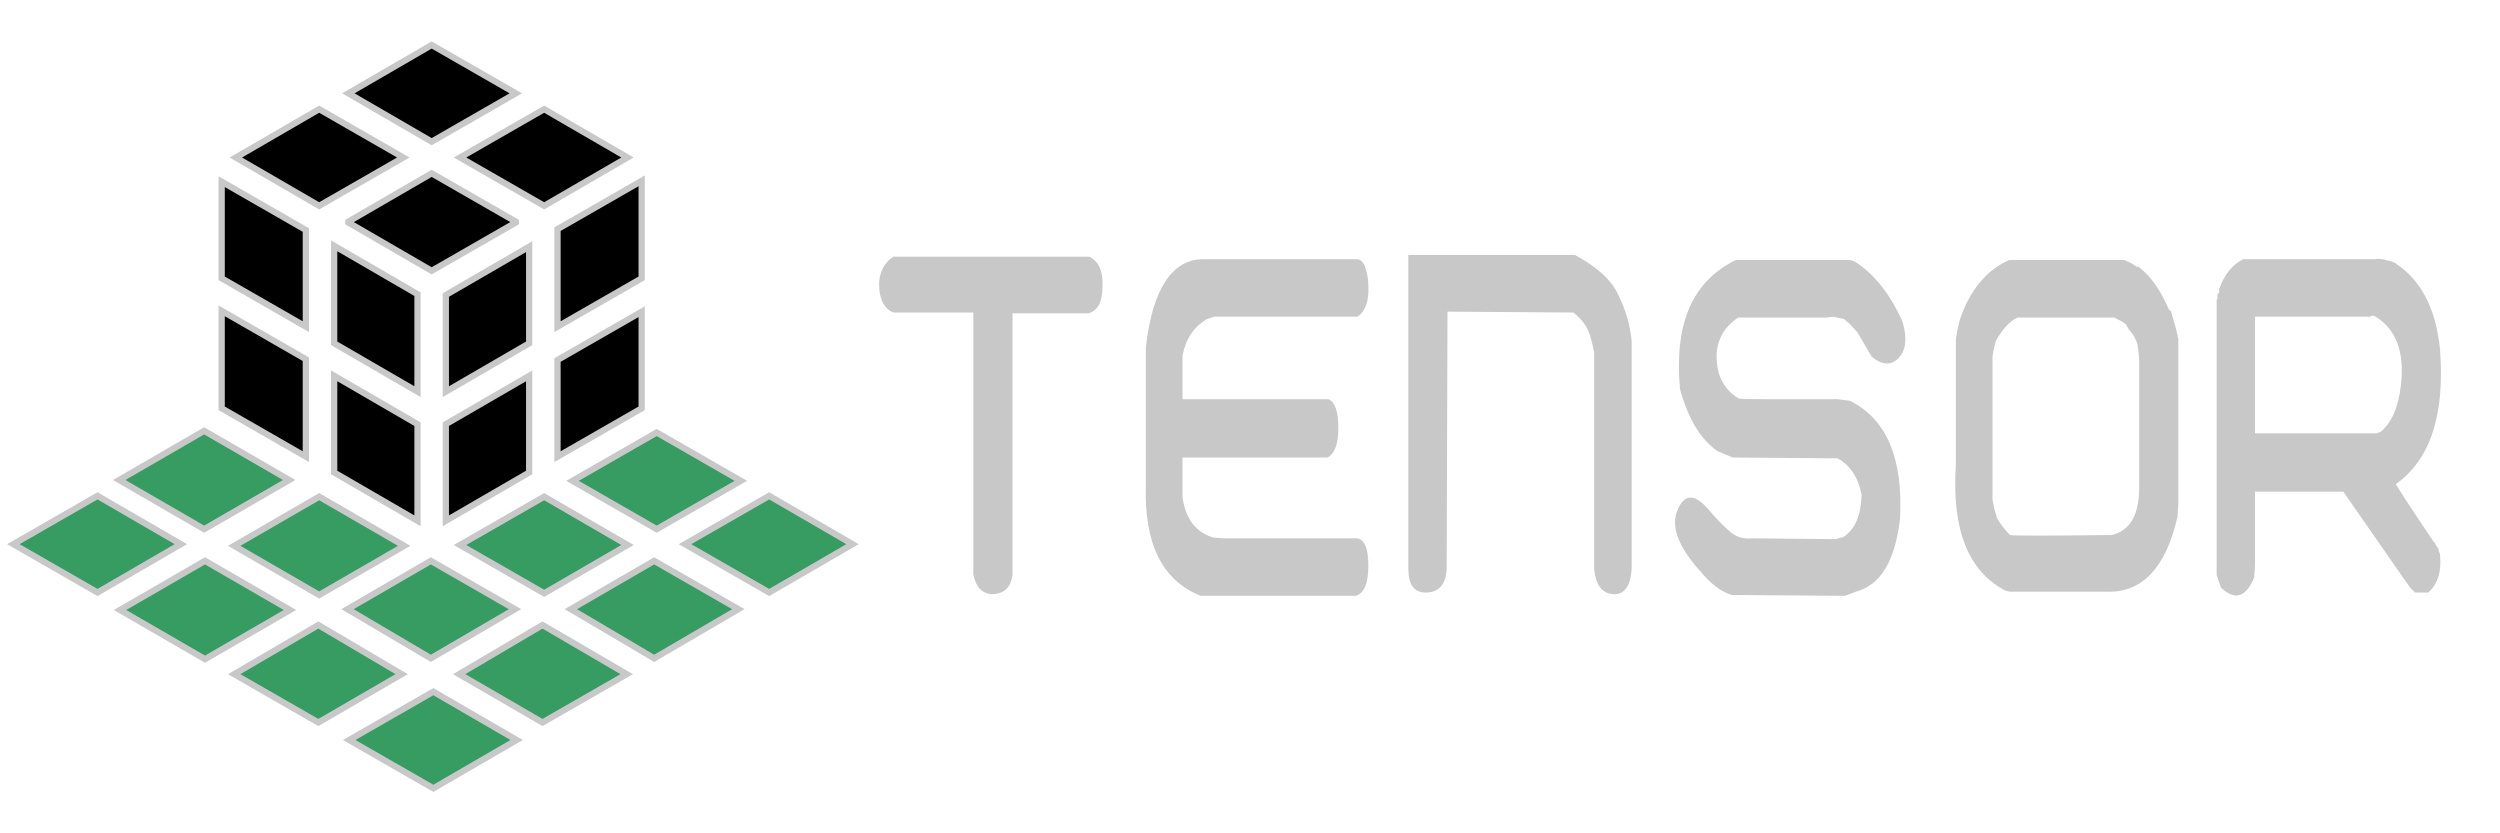 <?xml version="1.0" encoding="UTF-8"?>
<svg xmlns="http://www.w3.org/2000/svg" xmlns:xlink="http://www.w3.org/1999/xlink" width="375pt" height="125pt" viewBox="0 0 375 125" version="1.1">
<g id="surface36">
<path style="fill-rule:nonzero;fill:rgb(21.176%,61.176%,38.431%);fill-opacity:1;stroke-width:0.75;stroke-linecap:butt;stroke-linejoin:miter;stroke:rgb(78.431%,78.431%,78.431%);stroke-opacity:1;stroke-miterlimit:10;" d="M 68.7 57.7 L 78.8 63.5 L 88.9 57.7 L 78.8 51.9 Z M 68.7 57.7 " transform="matrix(1.25,0,0,1.25,0,0)"/>
<path style="fill-rule:nonzero;fill:rgb(21.176%,61.176%,38.431%);fill-opacity:1;stroke-width:0.75;stroke-linecap:butt;stroke-linejoin:miter;stroke:rgb(78.431%,78.431%,78.431%);stroke-opacity:1;stroke-miterlimit:10;" d="M 55.2 65.4 L 65.3 71.2 L 75.3 65.4 L 65.3 59.6 Z M 55.2 65.4 " transform="matrix(1.25,0,0,1.25,0,0)"/>
<path style="fill-rule:nonzero;fill:rgb(21.176%,61.176%,38.431%);fill-opacity:1;stroke-width:0.75;stroke-linecap:butt;stroke-linejoin:miter;stroke:rgb(78.431%,78.431%,78.431%);stroke-opacity:1;stroke-miterlimit:10;" d="M 28.1 65.5 L 38.3 71.4 L 48.5 65.5 L 38.3 59.6 Z M 28.1 65.5 " transform="matrix(1.25,0,0,1.25,0,0)"/>
<path style="fill-rule:nonzero;fill:rgb(21.176%,61.176%,38.431%);fill-opacity:1;stroke-width:0.75;stroke-linecap:butt;stroke-linejoin:miter;stroke:rgb(78.431%,78.431%,78.431%);stroke-opacity:1;stroke-miterlimit:10;" d="M 14.3 57.6 L 24.5 63.5 L 34.7 57.6 L 24.5 51.7 Z M 14.3 57.6 " transform="matrix(1.25,0,0,1.25,0,0)"/>
<path style="fill-rule:nonzero;fill:rgb(21.176%,61.176%,38.431%);fill-opacity:1;stroke-width:0.75;stroke-linecap:butt;stroke-linejoin:miter;stroke:rgb(78.431%,78.431%,78.431%);stroke-opacity:1;stroke-miterlimit:10;" d="M 41.7 73.1 L 51.7 79 L 61.8 73.1 L 51.7 67.3 Z M 41.7 73.1 " transform="matrix(1.25,0,0,1.25,0,0)"/>
<path style="fill-rule:nonzero;fill:rgb(21.176%,61.176%,38.431%);fill-opacity:1;stroke-width:0.75;stroke-linecap:butt;stroke-linejoin:miter;stroke:rgb(78.431%,78.431%,78.431%);stroke-opacity:1;stroke-miterlimit:10;" d="M 14.4 73.2 L 24.6 79.1 L 34.8 73.2 L 24.6 67.3 Z M 14.4 73.2 " transform="matrix(1.25,0,0,1.25,0,0)"/>
<path style="fill-rule:nonzero;fill:rgb(21.176%,61.176%,38.431%);fill-opacity:1;stroke-width:0.75;stroke-linecap:butt;stroke-linejoin:miter;stroke:rgb(78.431%,78.431%,78.431%);stroke-opacity:1;stroke-miterlimit:10;" d="M 82.2 65.3 L 92.3 71.1 L 102.3 65.3 L 92.3 59.5 Z M 82.2 65.3 " transform="matrix(1.25,0,0,1.25,0,0)"/>
<path style="fill-rule:nonzero;fill:rgb(21.176%,61.176%,38.431%);fill-opacity:1;stroke-width:0.75;stroke-linecap:butt;stroke-linejoin:miter;stroke:rgb(78.431%,78.431%,78.431%);stroke-opacity:1;stroke-miterlimit:10;" d="M 68.5 73.1 L 78.5 79 L 88.6 73.1 L 78.5 67.3 Z M 68.5 73.1 " transform="matrix(1.25,0,0,1.25,0,0)"/>
<path style="fill-rule:nonzero;fill:rgb(21.176%,61.176%,38.431%);fill-opacity:1;stroke-width:0.75;stroke-linecap:butt;stroke-linejoin:miter;stroke:rgb(78.431%,78.431%,78.431%);stroke-opacity:1;stroke-miterlimit:10;" d="M 55.1 80.9 L 65.1 86.7 L 75.2 80.9 L 65.1 75 Z M 55.1 80.9 " transform="matrix(1.25,0,0,1.25,0,0)"/>
<path style="fill-rule:nonzero;fill:rgb(21.176%,61.176%,38.431%);fill-opacity:1;stroke-width:0.75;stroke-linecap:butt;stroke-linejoin:miter;stroke:rgb(78.431%,78.431%,78.431%);stroke-opacity:1;stroke-miterlimit:10;" d="M 41.9 88.8 L 52 94.6 L 62 88.8 L 52 83 Z M 41.9 88.8 " transform="matrix(1.25,0,0,1.25,0,0)"/>
<path style="fill-rule:nonzero;fill:rgb(21.176%,61.176%,38.431%);fill-opacity:1;stroke-width:0.75;stroke-linecap:butt;stroke-linejoin:miter;stroke:rgb(78.431%,78.431%,78.431%);stroke-opacity:1;stroke-miterlimit:10;" d="M 28.1 80.9 L 38.2 86.7 L 48.2 80.9 L 38.2 75 Z M 28.1 80.9 " transform="matrix(1.25,0,0,1.25,0,0)"/>
<path style="fill-rule:nonzero;fill:rgb(21.176%,61.176%,38.431%);fill-opacity:1;stroke-width:0.75;stroke-linecap:butt;stroke-linejoin:miter;stroke:rgb(78.431%,78.431%,78.431%);stroke-opacity:1;stroke-miterlimit:10;" d="M 1.6 65.3 L 11.7 71.1 L 21.7 65.3 L 11.7 59.5 Z M 1.6 65.3 " transform="matrix(1.25,0,0,1.25,0,0)"/>
<path style="fill-rule:nonzero;fill:rgb(0%,0%,0%);fill-opacity:1;stroke-width:0.75;stroke-linecap:butt;stroke-linejoin:miter;stroke:rgb(78.431%,78.431%,78.431%);stroke-opacity:1;stroke-miterlimit:10;" d="M 48.4 18.9 L 38.3 13.1 L 28.3 18.9 L 38.3 24.7 Z M 48.4 18.9 " transform="matrix(1.25,0,0,1.25,0,0)"/>
<path style="fill-rule:nonzero;fill:rgb(0%,0%,0%);fill-opacity:1;stroke-width:0.75;stroke-linecap:butt;stroke-linejoin:miter;stroke:rgb(78.431%,78.431%,78.431%);stroke-opacity:1;stroke-miterlimit:10;" d="M 75.3 18.9 L 65.3 13.1 L 55.2 18.9 L 65.3 24.7 Z M 75.3 18.9 " transform="matrix(1.25,0,0,1.25,0,0)"/>
<path style="fill-rule:nonzero;fill:rgb(0%,0%,0%);fill-opacity:1;stroke-width:0.75;stroke-linecap:butt;stroke-linejoin:miter;stroke:rgb(78.431%,78.431%,78.431%);stroke-opacity:1;stroke-miterlimit:10;" d="M 61.9 26.6 L 51.8 20.8 L 41.8 26.6 L 41.8 26.7 L 51.8 32.5 L 61.9 26.7 Z M 61.9 26.6 " transform="matrix(1.25,0,0,1.25,0,0)"/>
<path style="fill-rule:nonzero;fill:rgb(0%,0%,0%);fill-opacity:1;stroke-width:0.75;stroke-linecap:butt;stroke-linejoin:miter;stroke:rgb(78.431%,78.431%,78.431%);stroke-opacity:1;stroke-miterlimit:10;" d="M 61.9 11.2 L 51.8 5.4 L 41.8 11.2 L 51.8 17 Z M 61.9 11.2 " transform="matrix(1.25,0,0,1.25,0,0)"/>
<path style="fill-rule:nonzero;fill:rgb(0%,0%,0%);fill-opacity:1;stroke-width:0.75;stroke-linecap:butt;stroke-linejoin:miter;stroke:rgb(78.431%,78.431%,78.431%);stroke-opacity:1;stroke-miterlimit:10;" d="M 50.1 50.9 L 40.1 45.1 L 40.1 56.7 L 50.1 62.5 Z M 50.1 50.9 " transform="matrix(1.25,0,0,1.25,0,0)"/>
<path style="fill-rule:nonzero;fill:rgb(0%,0%,0%);fill-opacity:1;stroke-width:0.75;stroke-linecap:butt;stroke-linejoin:miter;stroke:rgb(78.431%,78.431%,78.431%);stroke-opacity:1;stroke-miterlimit:10;" d="M 36.7 27.6 L 26.6 21.8 L 26.6 33.4 L 36.7 39.2 Z M 36.7 27.6 " transform="matrix(1.25,0,0,1.25,0,0)"/>
<path style="fill-rule:nonzero;fill:rgb(0%,0%,0%);fill-opacity:1;stroke-width:0.75;stroke-linecap:butt;stroke-linejoin:miter;stroke:rgb(78.431%,78.431%,78.431%);stroke-opacity:1;stroke-miterlimit:10;" d="M 50.1 35.3 L 40.1 29.5 L 40.1 41.2 L 50.1 47 Z M 50.1 35.3 " transform="matrix(1.25,0,0,1.25,0,0)"/>
<path style="fill-rule:nonzero;fill:rgb(0%,0%,0%);fill-opacity:1;stroke-width:0.75;stroke-linecap:butt;stroke-linejoin:miter;stroke:rgb(78.431%,78.431%,78.431%);stroke-opacity:1;stroke-miterlimit:10;" d="M 36.7 43.1 L 26.6 37.3 L 26.6 49 L 36.7 54.8 Z M 36.7 43.1 " transform="matrix(1.25,0,0,1.25,0,0)"/>
<path style="fill-rule:nonzero;fill:rgb(0%,0%,0%);fill-opacity:1;stroke-width:0.75;stroke-linecap:butt;stroke-linejoin:miter;stroke:rgb(78.431%,78.431%,78.431%);stroke-opacity:1;stroke-miterlimit:10;" d="M 63.5 29.6 L 53.5 35.4 L 53.5 47 L 63.5 41.2 Z M 63.5 29.6 " transform="matrix(1.25,0,0,1.25,0,0)"/>
<path style="fill-rule:nonzero;fill:rgb(0%,0%,0%);fill-opacity:1;stroke-width:0.75;stroke-linecap:butt;stroke-linejoin:miter;stroke:rgb(78.431%,78.431%,78.431%);stroke-opacity:1;stroke-miterlimit:10;" d="M 63.5 45.1 L 53.5 50.9 L 53.5 62.5 L 63.5 56.7 Z M 63.5 45.1 " transform="matrix(1.25,0,0,1.25,0,0)"/>
<path style="fill-rule:nonzero;fill:rgb(0%,0%,0%);fill-opacity:1;stroke-width:0.75;stroke-linecap:butt;stroke-linejoin:miter;stroke:rgb(78.431%,78.431%,78.431%);stroke-opacity:1;stroke-miterlimit:10;" d="M 77 21.7 L 66.9 27.5 L 66.9 39.2 L 77 33.4 Z M 77 21.7 " transform="matrix(1.25,0,0,1.25,0,0)"/>
<path style="fill-rule:nonzero;fill:rgb(0%,0%,0%);fill-opacity:1;stroke-width:0.75;stroke-linecap:butt;stroke-linejoin:miter;stroke:rgb(78.431%,78.431%,78.431%);stroke-opacity:1;stroke-miterlimit:10;" d="M 77 37.4 L 66.9 43.2 L 66.9 54.8 L 77 49 Z M 77 37.4 " transform="matrix(1.25,0,0,1.25,0,0)"/>
<path style=" stroke:none;fill-rule:nonzero;fill:rgb(78.431%,78.431%,78.431%);fill-opacity:1;" d="M 134 46.875 C 132.75 46.375 132 45.125 131.875 43.125 C 131.75 41.125 132.5 39.5 134 38.5 L 163.375 38.5 C 164.75 39.125 165.5 40.625 165.375 43 C 165.375 45.375 164.625 46.625 163.25 47 L 151.875 47 L 151.875 86.25 C 151.625 88 150.75 89 149 89.125 C 147.375 89.125 146.375 88.125 146 86.125 L 146 46.875 Z M 134 46.875 "/>
<path style=" stroke:none;fill-rule:nonzero;fill:rgb(78.431%,78.431%,78.431%);fill-opacity:1;" d="M 180.5 38.875 L 203.5 38.875 C 204 38.875 204.5 39.25 204.75 40 C 205 40.75 205.25 41.625 205.25 42.875 C 205.375 45.25 204.75 46.75 203.625 47.5 L 182.125 47.5 L 181 47.875 C 179.125 49 177.875 50.75 177.375 53.375 L 177.375 59.875 L 199.25 59.875 C 200.25 60.25 200.75 61.75 200.75 64.25 C 200.75 66.75 200.125 68.125 199.125 68.625 L 177.375 68.625 L 177.375 74.625 C 177.875 77.875 179.375 79.875 182 80.625 L 183.5 80.75 L 203.375 80.75 C 204.625 80.75 205.25 82.125 205.25 84.875 C 205.25 87.5 204.625 89 203.375 89.375 L 180.125 89.375 C 174.375 87.125 171.625 81.625 171.875 72.875 L 171.875 52.125 C 172.875 43.25 175.875 38.875 180.5 38.875 Z M 180.5 38.875 "/>
<path style=" stroke:none;fill-rule:nonzero;fill:rgb(78.431%,78.431%,78.431%);fill-opacity:1;" d="M 211.25 85.25 L 211.25 38.25 L 236.25 38.25 C 239.5 40 241.75 42 242.75 44.25 C 243.875 46.5 244.5 48.75 244.75 51.125 L 244.75 85.25 C 244.625 87.875 243.625 89.25 242 89.125 C 240.25 89 239.375 87.75 239.125 85.375 L 239.125 52.875 C 238.875 51.625 238.625 50.5 238.25 49.625 C 237.875 48.75 237.125 47.75 236 46.875 L 217.125 46.75 L 217 85.375 C 216.875 87.625 215.875 88.75 214.125 88.875 C 212.125 89 211.25 87.75 211.25 85.25 Z M 211.25 85.25 "/>
<path style=" stroke:none;fill-rule:nonzero;fill:rgb(78.431%,78.431%,78.431%);fill-opacity:1;" d="M 260.375 39 L 277.5 39 L 278.25 39.25 C 281 41 283.5 44 285.375 48.25 C 286.125 50.75 285.875 52.625 284.75 53.75 C 283.625 54.875 282.25 54.75 280.75 53.5 L 278.625 49.875 L 277.5 48.625 L 276.625 47.875 C 276.25 47.75 276 47.75 275.5 47.625 C 275.125 47.5 274.625 47.5 274.125 47.625 L 260.75 47.625 C 258.5 49.125 257.375 51.25 257.5 53.875 C 257.625 56.625 258.75 58.5 260.75 59.75 C 261.125 59.875 262.375 59.875 264.75 59.875 C 267.125 59.875 270.625 59.875 275.125 59.875 L 275.625 59.875 L 277.5 60.125 C 283 62.875 285.5 68.75 285 77.875 C 284.25 84.125 282.125 87.75 278.375 88.75 L 276.75 89.375 L 260.25 89.25 L 259.75 89.25 C 258.125 88.75 256.5 87.5 255 85.625 L 254.75 85.375 C 251.625 81.75 250.625 78.875 251.625 76.5 C 252.625 74.125 254.125 74 256.125 76.25 C 257.375 77.75 258.5 78.875 259.5 79.75 C 260.5 80.625 261.625 80.875 262.875 80.75 L 275.375 80.875 L 276.125 80.625 L 276.375 80.625 C 278.25 79.5 279.125 77.375 279.25 74.25 C 278.75 71.625 277.5 69.75 275.625 68.75 L 275 68.75 L 259.875 68.625 L 258.125 67.875 C 257.875 67.75 257.75 67.75 257.75 67.75 C 255.125 66 253.25 62.875 252 58.375 C 251.125 48.625 253.75 42.25 260.375 39 Z M 260.375 39 "/>
<path style=" stroke:none;fill-rule:nonzero;fill:rgb(78.431%,78.431%,78.431%);fill-opacity:1;" d="M 294 47.875 C 295.5 43.5 298 40.5 301.375 39 L 318.625 39 C 318.875 39.125 319.125 39.25 319.5 39.375 C 319.75 39.5 320.125 39.75 320.5 40 L 320.75 40 C 322.625 41.375 324.125 43.625 325.375 46.5 L 325.625 46.625 L 326.125 48.375 L 326.25 48.75 L 326.5 49.75 C 326.5 49.875 326.5 50 326.625 50.125 L 326.625 50.5 L 326.75 50.875 L 326.75 75.5 L 326.625 77.5 C 324.875 85.25 321.25 89 315.875 88.75 L 301.5 88.75 L 300.875 88.625 C 295.25 85.75 292.75 79.5 293.375 69.75 L 293.375 51 L 293.5 50.125 L 293.75 48.875 C 293.75 48.875 293.875 48.375 294 47.875 Z M 315.75 47.625 L 302.625 47.625 C 301.375 48.25 300.375 49.375 299.375 51.125 C 299.25 51.75 299 52.5 298.875 53.5 L 298.875 75 C 299 75.375 299 75.75 299.125 76.25 C 299.25 76.625 299.375 77.125 299.5 77.625 C 300 78.5 300.625 79.375 301.5 80.25 C 301.75 80.375 306.875 80.375 316.75 80.25 C 319.375 79.625 320.75 77.5 320.875 73.625 L 320.875 54.125 C 320.875 53.5 320.75 52.625 320.625 51.625 C 320.375 50.875 320 50.125 319.375 49.5 L 318.875 48.625 C 318.375 48.25 317.875 48 317.375 47.75 L 317.125 47.625 Z M 315.75 47.625 "/>
<path style=" stroke:none;fill-rule:nonzero;fill:rgb(78.431%,78.431%,78.431%);fill-opacity:1;" d="M 332.875 43.375 C 333.625 41.25 334.75 39.75 336.5 38.875 L 356.25 38.875 C 356.875 38.75 357.5 38.875 358.25 39.125 L 358.5 39.125 L 359.125 39.375 C 363.125 41.875 365.375 46.25 366 52.375 C 366.75 62.125 364.625 68.875 359.375 72.625 C 359.5 72.875 360 73.625 360.875 75 C 361.75 76.375 363.125 78.375 364.875 81 C 364.875 81.125 365 81.25 365.125 81.25 C 365.25 81.5 365.375 81.875 365.75 82.25 C 365.75 82.5 365.875 82.875 366 83.125 C 366.25 85.625 365.75 87.5 364.25 88.875 L 362.25 88.875 C 362 88.625 361.75 88.375 361.5 88.125 C 361.25 87.75 361 87.375 360.625 86.875 L 351.5 73.75 L 338.25 73.75 L 338.25 84.75 L 338.125 86.625 C 336.875 89.625 335.25 90.125 333.125 88.125 L 332.5 86.25 L 332.5 45 L 332.625 44.75 L 332.625 44.125 L 332.875 43.875 Z M 355.625 47.5 L 338.25 47.5 L 338.25 65 L 356.5 65 L 357.125 64.75 C 358.75 63.375 359.75 61.125 360.125 57.875 C 360.75 52.75 359.375 49.25 356.125 47.375 L 355.625 47.375 Z M 355.625 47.5 "/>
</g>
</svg>
